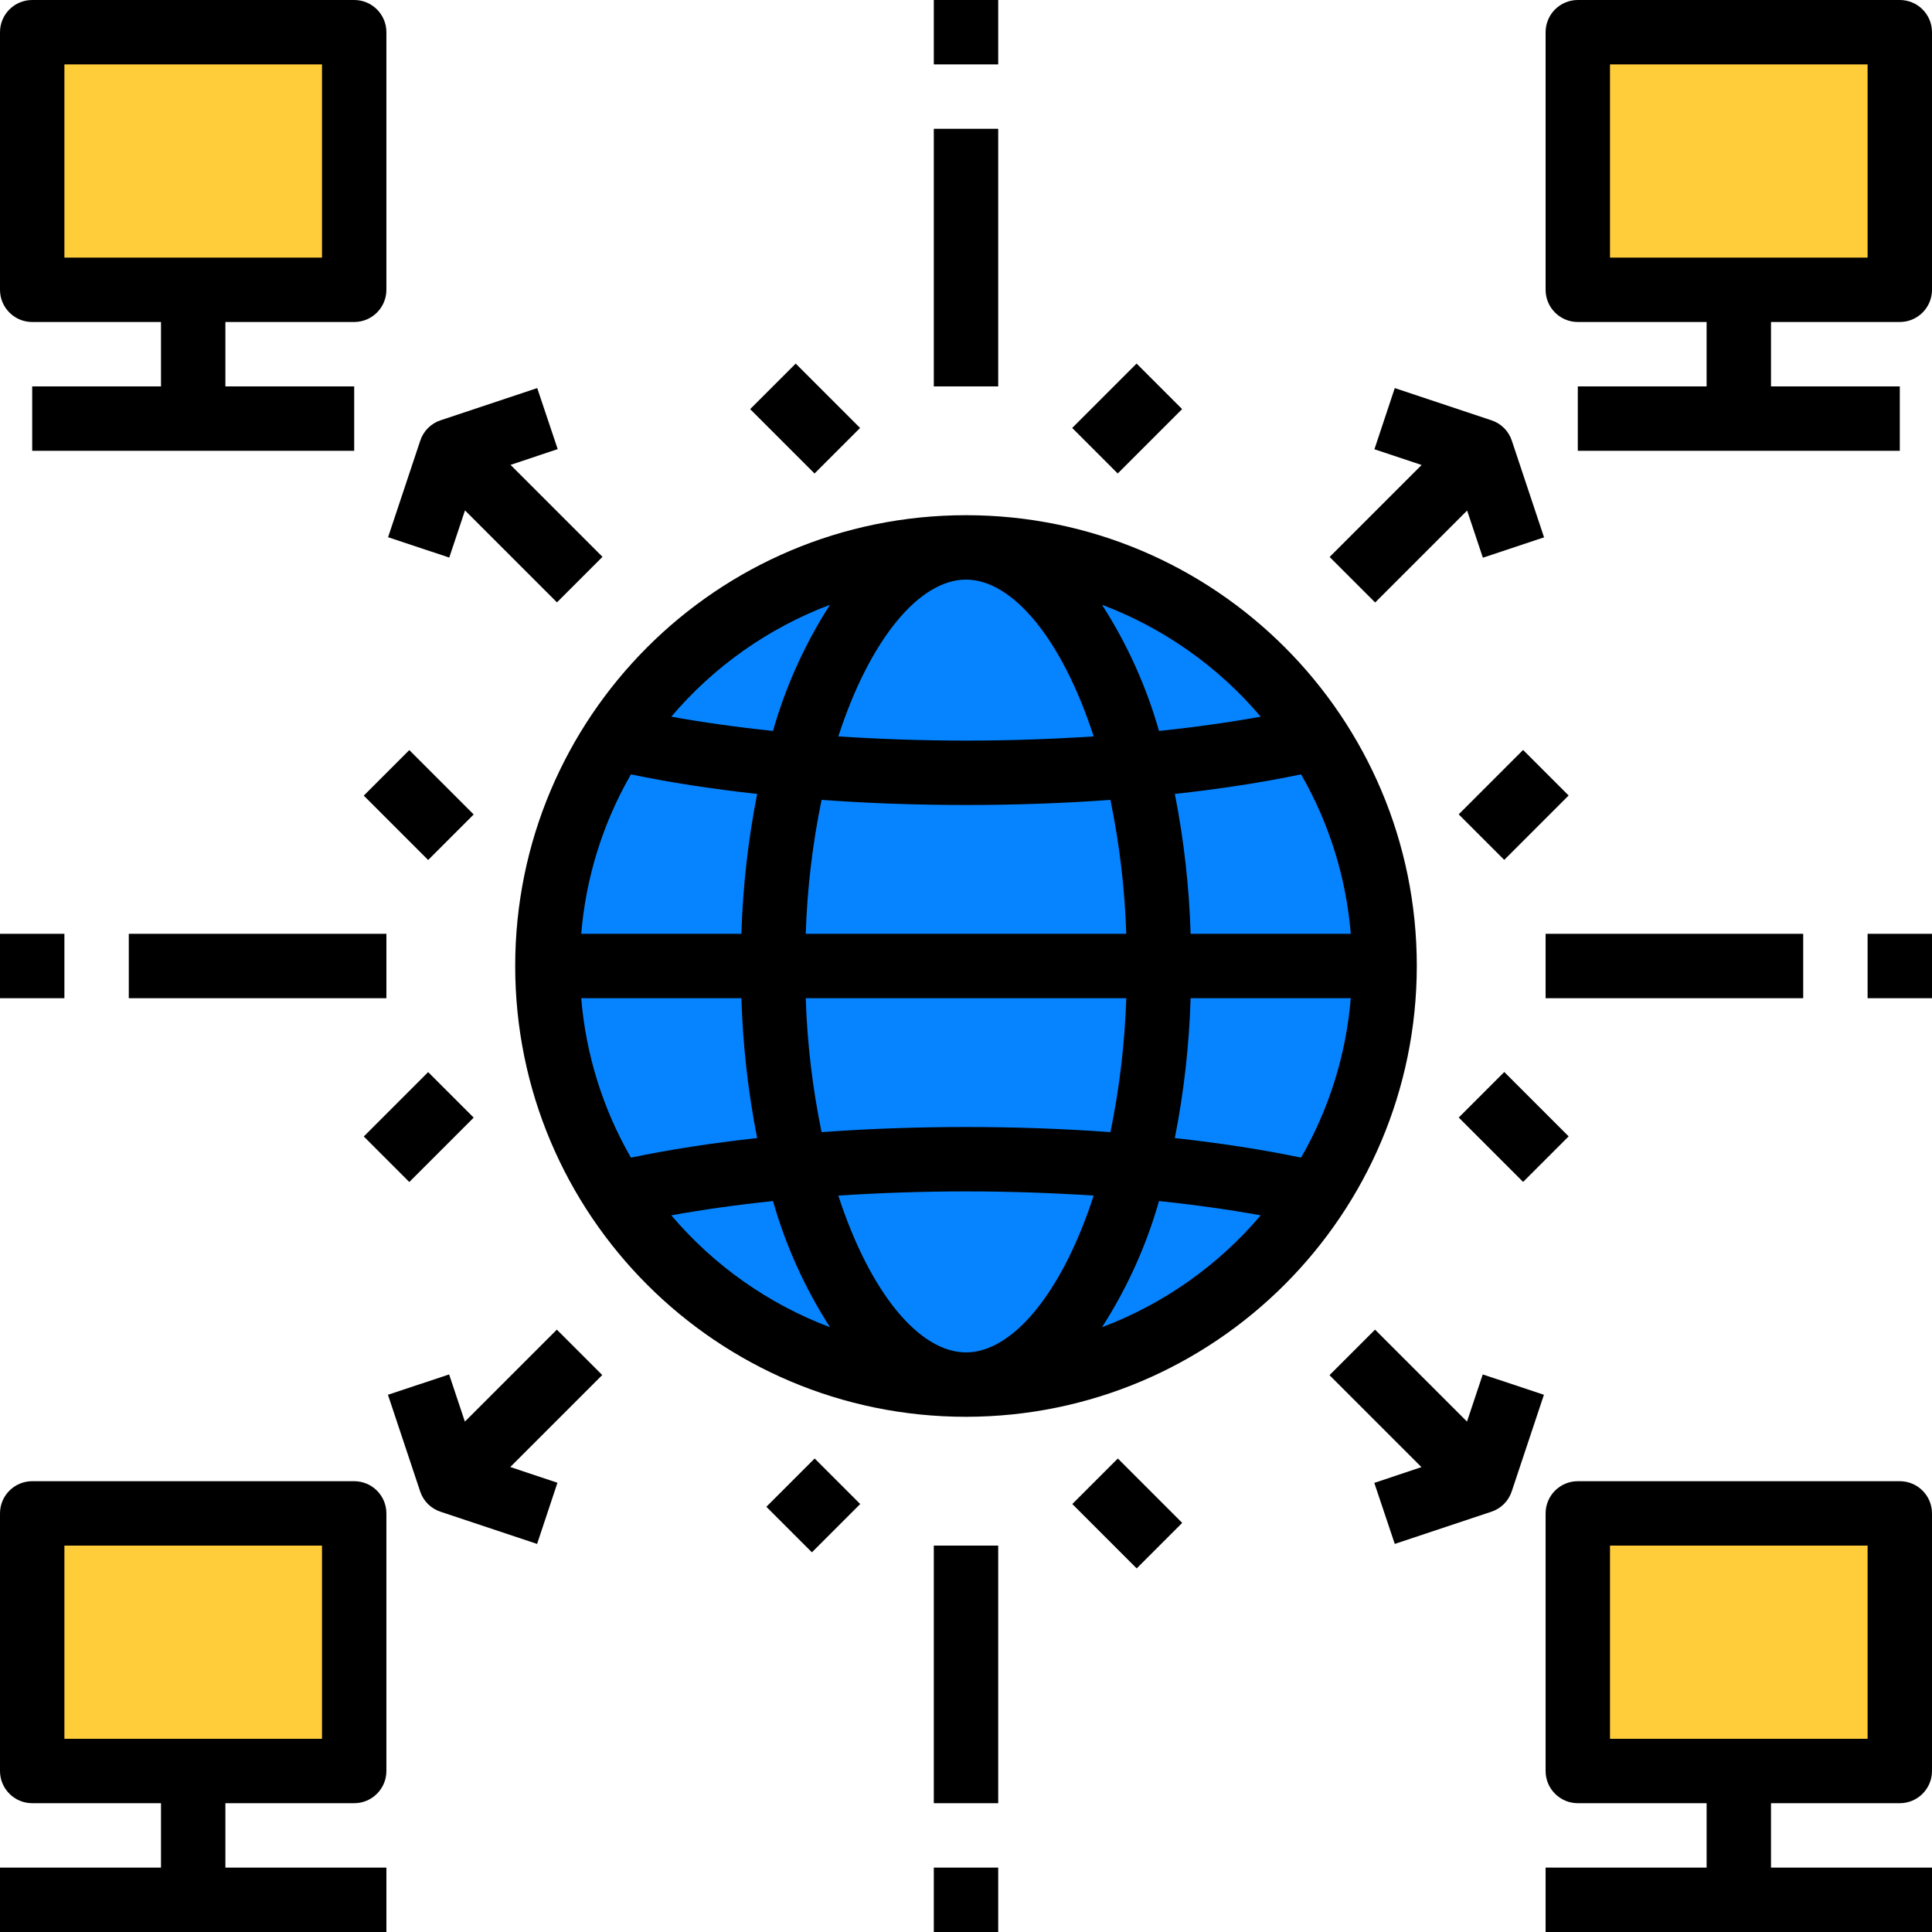 <?xml version="1.0" encoding="iso-8859-1"?>
<!-- Generator: Adobe Illustrator 19.0.0, SVG Export Plug-In . SVG Version: 6.00 Build 0)  -->
<svg version="1.1" id="Capa_1" xmlns="http://www.w3.org/2000/svg" xmlns:xlink="http://www.w3.org/1999/xlink" x="0px" y="0px"
	 viewBox="0 0 512 512" style="enable-background:new 0 0 512 512;" xml:space="preserve">
<circle style="fill:#0684FF;" cx="256" cy="256" r="110.933"/>
<g>
	<polygon style="fill:#FFCD3A;" points="93.867,8.533 8.533,8.533 8.533,76.8 51.2,76.8 93.867,76.8 	"/>
	<polygon style="fill:#FFCD3A;" points="503.467,8.533 418.133,8.533 418.133,76.8 460.8,76.8 503.467,76.8 	"/>
	<polygon style="fill:#FFCD3A;" points="93.867,401.067 8.533,401.067 8.533,469.333 51.2,469.333 93.867,469.333 	"/>
	<polygon style="fill:#FFCD3A;" points="503.467,401.067 418.133,401.067 418.133,469.333 460.8,469.333 503.467,469.333 	"/>
</g>
<path d="M375.467,256c0-65.98-53.487-119.467-119.467-119.467S136.533,190.02,136.533,256S190.02,375.467,256,375.467
	C321.954,375.398,375.398,321.954,375.467,256z M256,358.4c-12.305,0-25.429-15.684-33.835-41.557
	c10.948-0.708,22.281-1.109,33.835-1.109c11.554,0,22.886,0.401,33.835,1.109C281.429,342.716,268.305,358.4,256,358.4z
	 M256,298.667c-13.065,0-25.924,0.461-38.272,1.357c-2.406-11.691-3.814-23.561-4.198-35.49h84.941
	c-0.384,11.93-1.792,23.799-4.198,35.49C281.924,299.128,269.065,298.667,256,298.667z M256,153.6
	c12.305,0,25.429,15.684,33.835,41.557c-10.948,0.708-22.281,1.109-33.835,1.109c-11.554,0-22.886-0.401-33.835-1.109
	C230.571,169.284,243.695,153.6,256,153.6z M256,213.333c13.065,0,25.924-0.461,38.272-1.357c2.406,11.691,3.814,23.561,4.198,35.49
	H213.53c0.384-11.93,1.792-23.799,4.198-35.49C230.076,212.873,242.935,213.333,256,213.333z M315.529,247.467
	c-0.384-12.45-1.775-24.849-4.181-37.069c11.947-1.306,23.211-3.046,33.451-5.18c7.45,12.945,11.947,27.366,13.167,42.249H315.529z
	 M196.471,247.467h-42.436c1.22-14.882,5.717-29.303,13.167-42.249c10.24,2.133,21.487,3.874,33.451,5.18
	C198.246,222.618,196.855,235.017,196.471,247.467z M196.471,264.533c0.384,12.45,1.775,24.849,4.181,37.069
	c-11.947,1.306-23.211,3.046-33.451,5.18c-7.45-12.945-11.947-27.366-13.167-42.249H196.471z M315.529,264.533h42.436
	c-1.22,14.882-5.717,29.303-13.167,42.249c-10.24-2.133-21.487-3.874-33.451-5.18C313.754,289.382,315.145,276.983,315.529,264.533z
	 M334.097,189.926c-8.414,1.519-17.442,2.79-26.948,3.78c-3.362-11.827-8.457-23.091-15.104-33.434
	C308.352,166.426,322.825,176.631,334.097,189.926z M219.955,160.273c-6.647,10.342-11.742,21.606-15.104,33.434
	c-9.506-0.99-18.534-2.261-26.948-3.78C189.175,176.631,203.648,166.426,219.955,160.273z M177.903,322.074
	c8.414-1.519,17.442-2.79,26.948-3.78c3.362,11.827,8.457,23.091,15.104,33.434C203.648,345.574,189.175,335.369,177.903,322.074z
	 M292.045,351.727c6.647-10.342,11.742-21.606,15.104-33.434c9.506,0.99,18.534,2.261,26.948,3.78
	C322.825,335.369,308.352,345.574,292.045,351.727z"/>
<path d="M8.533,85.333h34.133V102.4H8.533v17.067h85.333V102.4H59.733V85.333h34.133c4.71,0,8.533-3.823,8.533-8.533V8.533
	C102.4,3.823,98.577,0,93.867,0H8.533C3.823,0,0,3.823,0,8.533V76.8C0,81.51,3.823,85.333,8.533,85.333z M17.067,17.067h68.267v51.2
	H17.067V17.067z"/>
<path d="M503.467,0h-85.333c-4.71,0-8.533,3.823-8.533,8.533V76.8c0,4.71,3.823,8.533,8.533,8.533h34.133V102.4h-34.133v17.067
	h85.333V102.4h-34.133V85.333h34.133c4.71,0,8.533-3.823,8.533-8.533V8.533C512,3.823,508.177,0,503.467,0z M494.933,68.267h-68.267
	v-51.2h68.267V68.267z"/>
<path d="M102.4,494.933H59.733v-17.067h34.133c4.71,0,8.533-3.823,8.533-8.533v-68.267c0-4.71-3.823-8.533-8.533-8.533H8.533
	c-4.71,0-8.533,3.823-8.533,8.533v68.267c0,4.71,3.823,8.533,8.533,8.533h34.133v17.067H0V512h102.4V494.933z M17.067,409.6h68.267
	v51.2H17.067V409.6z"/>
<path d="M503.467,392.533h-85.333c-4.71,0-8.533,3.823-8.533,8.533v68.267c0,4.71,3.823,8.533,8.533,8.533h34.133v17.067H409.6V512
	H512v-17.067h-42.667v-17.067h34.133c4.71,0,8.533-3.823,8.533-8.533v-68.267C512,396.356,508.177,392.533,503.467,392.533z
	 M494.933,460.8h-68.267v-51.2h68.267V460.8z"/>
<path d="M142.37,102.844l-25.6,8.533c-2.551,0.836-4.557,2.842-5.393,5.393l-8.533,25.6l16.213,5.393l4.173-12.501l24.371,24.371
	l12.066-12.066l-24.371-24.371l12.501-4.173L142.37,102.844z"/>
<path d="M395.23,111.377l-25.6-8.533l-5.393,16.213l12.501,4.173l-24.371,24.371l12.066,12.066l24.371-24.371l4.173,12.501
	l16.213-5.393l-8.533-25.6C399.821,114.227,397.807,112.213,395.23,111.377z"/>
<path d="M147.567,352.367l-24.371,24.371l-4.173-12.501l-16.213,5.393l8.533,25.6c0.836,2.551,2.842,4.557,5.393,5.393l25.6,8.533
	l5.393-16.213l-12.501-4.173l24.371-24.371L147.567,352.367z"/>
<path d="M369.63,409.156l25.6-8.533c2.551-0.836,4.557-2.842,5.393-5.393l8.533-25.6l-16.213-5.393l-4.173,12.501l-24.371-24.371
	l-12.066,12.066l24.371,24.371l-12.501,4.173L369.63,409.156z"/>
<rect x="247.467" y="34.133" width="17.067" height="68.267"/>
<rect x="247.467" width="17.067" height="17.067"/>
<rect x="286.599" y="102.398" transform="matrix(-0.707 0.707 -0.707 -0.707 588.293 -21.816)" width="24.132" height="17.067"/>
<rect x="204.798" y="98.866" transform="matrix(-0.707 0.707 -0.707 -0.707 442.62 38.524)" width="17.067" height="24.132"/>
<rect x="247.467" y="409.6" width="17.067" height="68.267"/>
<rect x="247.467" y="494.933" width="17.067" height="17.067"/>
<rect x="290.127" y="389.002" transform="matrix(-0.707 0.707 -0.707 -0.707 793.442 473.482)" width="17.067" height="24.132"/>
<rect x="206.413" y="390.394" transform="matrix(-0.707 0.707 -0.707 -0.707 649.902 528.656)" width="18.099" height="17.067"/>
<rect x="409.6" y="247.467" width="68.267" height="17.067"/>
<rect x="494.933" y="247.467" width="17.067" height="17.067"/>
<rect x="389.002" y="204.798" transform="matrix(-0.707 0.707 -0.707 -0.707 835.515 80.582)" width="24.132" height="17.067"/>
<rect x="392.535" y="286.599" transform="matrix(-0.707 0.707 -0.707 -0.707 895.855 226.255)" width="17.067" height="24.132"/>
<rect x="34.133" y="247.467" width="68.267" height="17.067"/>
<rect y="247.467" width="17.067" height="17.067"/>
<rect x="102.398" y="201.269" transform="matrix(-0.707 0.707 -0.707 -0.707 340.223 285.745)" width="17.067" height="24.132"/>
<rect x="98.857" y="290.127" transform="matrix(-0.707 0.707 -0.707 -0.707 400.542 431.41)" width="24.132" height="17.067"/>
<g>
</g>
<g>
</g>
<g>
</g>
<g>
</g>
<g>
</g>
<g>
</g>
<g>
</g>
<g>
</g>
<g>
</g>
<g>
</g>
<g>
</g>
<g>
</g>
<g>
</g>
<g>
</g>
<g>
</g>
</svg>
